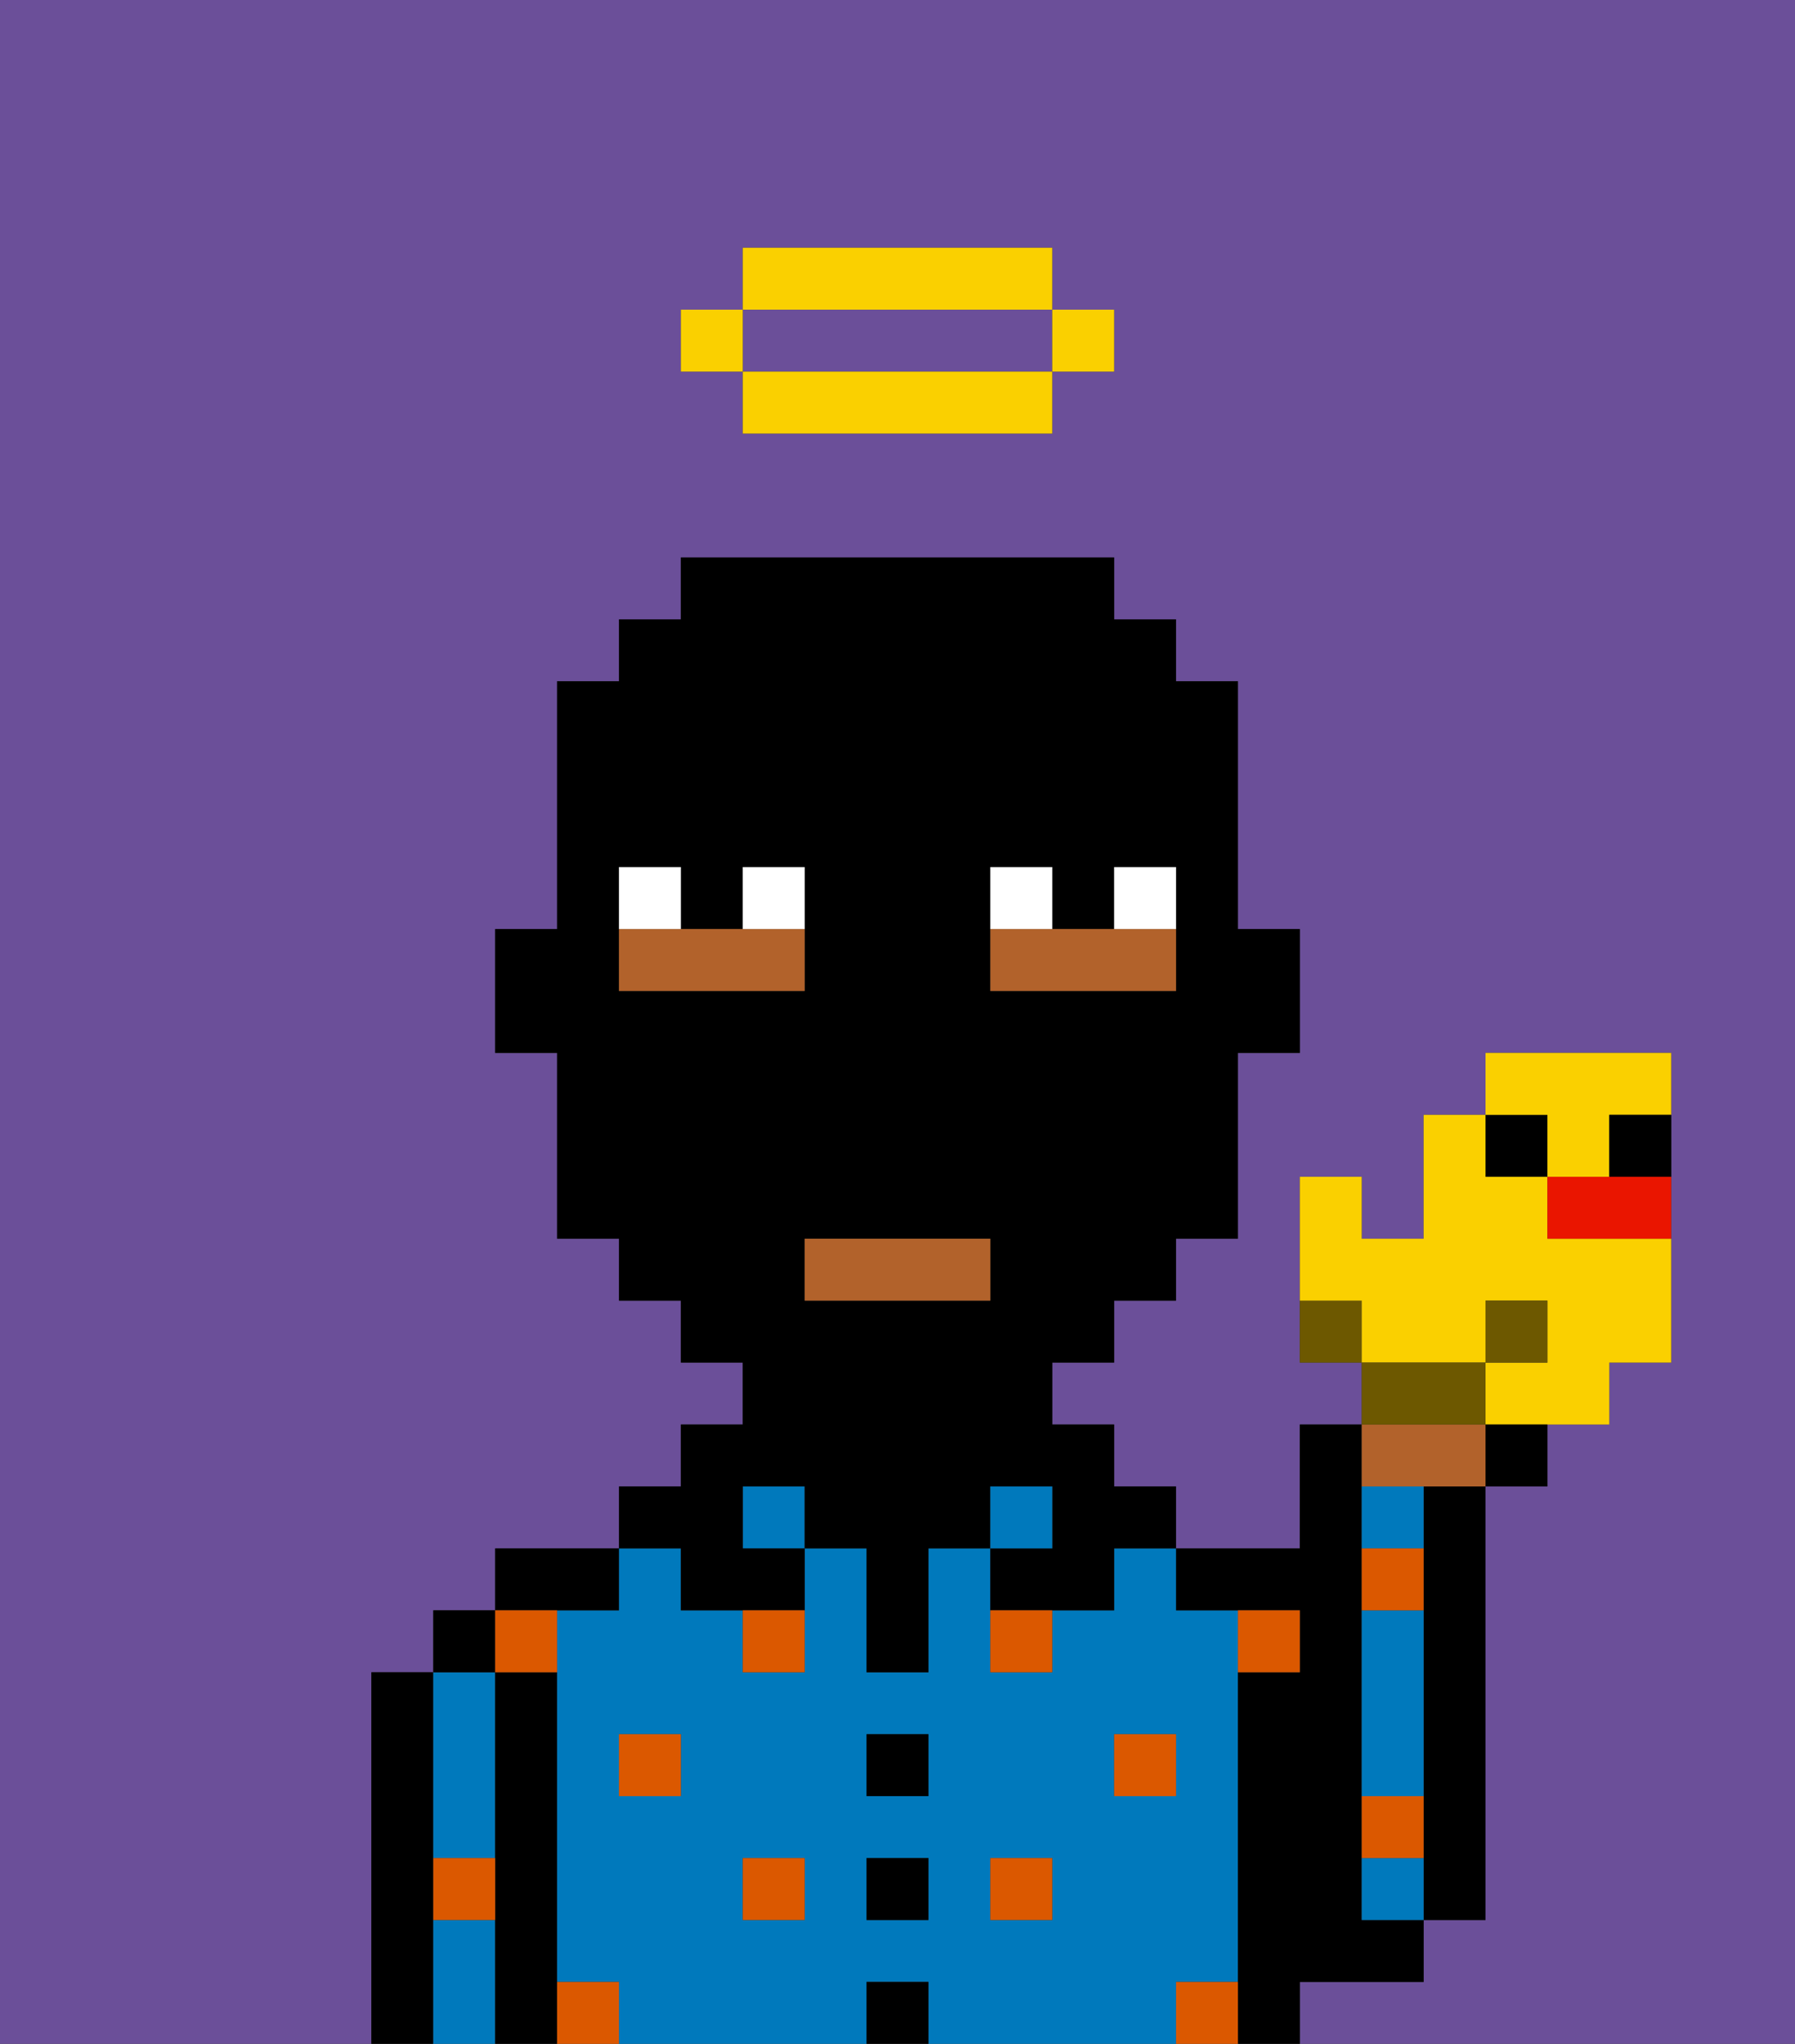 <svg xmlns="http://www.w3.org/2000/svg" viewBox="0 0 29 33"><rect x="0" y="0" width="29" height="33" fill="#333333" stroke="none"/><defs><style>polygon,rect,path{shape-rendering:crispedges;}.ab129-1{fill:#6b4f99;}.ab129-2{fill:#000000;}.ab129-3{fill:#0079bc;}.ab129-4{fill:#db5800;}.ab129-5{fill:#b2622b;}.ab129-6{fill:#ffffff;}.ab129-7{fill:#fad000;}.ab129-8{fill:#6d5800;}.ab129-9{fill:#ea1500;}</style></defs><path class="ab129-1" d="M6,32V27H7V26H8V25h2V24h1V23h1V22H11V21H10V20H9V17H8V15H9V11h1V10h1V9h7v1h1v1h1v4h1v2H20v3H19v1H18v1H17v1h1v1h1v1h2V23h1V22H21V19h1v1h1V18h1V17h3v5H26v1H25v1H24v7H23v1H21v1h8V0H0V33H6ZM11,5h1V4h5V5h1V6H17V7H12V6H11Z"/><path class="ab129-2" d="M23,25v6h1V24H23Z"/><path class="ab129-2" d="M7,30V27H6v6H7V30Z"/><path class="ab129-3" d="M7,30H8V27H7v3Z"/><path class="ab129-3" d="M7,31v2H8V31Z"/><rect class="ab129-2" x="7" y="26" width="1" height="1"/><path class="ab129-2" d="M9,31V27H8v6H9V31Z"/><path class="ab129-3" d="M20,32V26H19V25H18v1H17v1H16V25H15v2H14V25H13v2H12V26H11V25H10v1H9v6h1v1h4V32h1v1h4V32Zm-9-3H10V28h1Zm2,2H12V30h1Zm2,0H14V30h1Zm0-2H14V28h1Zm2,2H16V30h1Zm1-2V28h1v1Z"/><path class="ab129-2" d="M10,26V25H8v1h2Z"/><rect class="ab129-3" x="12" y="24" width="1" height="1"/><path class="ab129-2" d="M11,26h2V25H12V24h1v1h1v2h1V25h1V24h1v1H16v1h2V25h1V24H18V23H17V22h1V21h1V20h1V17h1V15H20V11H19V10H18V9H11v1H10v1H9v4H8v2H9v3h1v1h1v1h1v1H11v1H10v1h1Zm5-11V14h1v1h1V14h1v2H16Zm0,6H13V20h3Zm-5-5H10V14h1v1h1V14h1v2Z"/><rect class="ab129-2" x="14" y="32" width="1" height="1"/><rect class="ab129-2" x="14" y="30" width="1" height="1"/><rect class="ab129-2" x="14" y="28" width="1" height="1"/><rect class="ab129-3" x="16" y="24" width="1" height="1"/><path class="ab129-2" d="M22,32h1V31H22V23H21v2H19v1h2v1H20v6h1V32Z"/><path class="ab129-3" d="M22,30v1h1V30Z"/><path class="ab129-3" d="M23,24H22v1h1Z"/><path class="ab129-3" d="M23,28V26H22v3h1Z"/><rect class="ab129-4" x="18" y="28" width="1" height="1"/><rect class="ab129-4" x="16" y="30" width="1" height="1"/><path class="ab129-4" d="M16,27h1V26H16Z"/><rect class="ab129-4" x="12" y="30" width="1" height="1"/><rect class="ab129-4" x="10" y="28" width="1" height="1"/><path class="ab129-4" d="M12,27h1V26H12Z"/><path class="ab129-4" d="M21,27V26H20v1Z"/><path class="ab129-4" d="M9,32v1h1V32Z"/><path class="ab129-4" d="M19,32v1h1V32Z"/><path class="ab129-4" d="M23,29H22v1h1Z"/><path class="ab129-4" d="M23,25H22v1h1Z"/><path class="ab129-4" d="M7,31H8V30H7Z"/><path class="ab129-4" d="M9,27V26H8v1Z"/><path class="ab129-5" d="M19,15H16v1h3Z"/><rect class="ab129-5" x="13" y="20" width="3" height="1"/><path class="ab129-5" d="M13,15H10v1h3Z"/><path class="ab129-6" d="M13,14H12v1h1Z"/><path class="ab129-6" d="M11,14H10v1h1Z"/><path class="ab129-6" d="M19,14H18v1h1Z"/><path class="ab129-6" d="M17,14H16v1h1Z"/><path class="ab129-1" d="M13,6h4V5H12V6Z"/><rect class="ab129-7" x="17" y="5" width="1" height="1"/><path class="ab129-7" d="M13,6H12V7h5V6H13Z"/><path class="ab129-7" d="M17,5V4H12V5h5Z"/><rect class="ab129-7" x="11" y="5" width="1" height="1"/><path class="ab129-8" d="M21,21v1h1V21Z"/><path class="ab129-7" d="M24,21h1v1H24v1h2V22h1V20H25V19H24V18H23v2H22V19H21v2h1v1h2Z"/><path class="ab129-5" d="M23,24h1V23H22v1Z"/><path class="ab129-8" d="M24,22H22v1h2Z"/><path class="ab129-2" d="M24,24h1V23H24Z"/><rect class="ab129-8" x="24" y="21" width="1" height="1"/><rect class="ab129-2" x="24" y="18" width="1" height="1"/><path class="ab129-9" d="M25,19v1h2V19H25Z"/><path class="ab129-7" d="M25,19h1V18h1V17H24v1h1Z"/><path class="ab129-2" d="M26,19h1V18H26Z"/></svg>